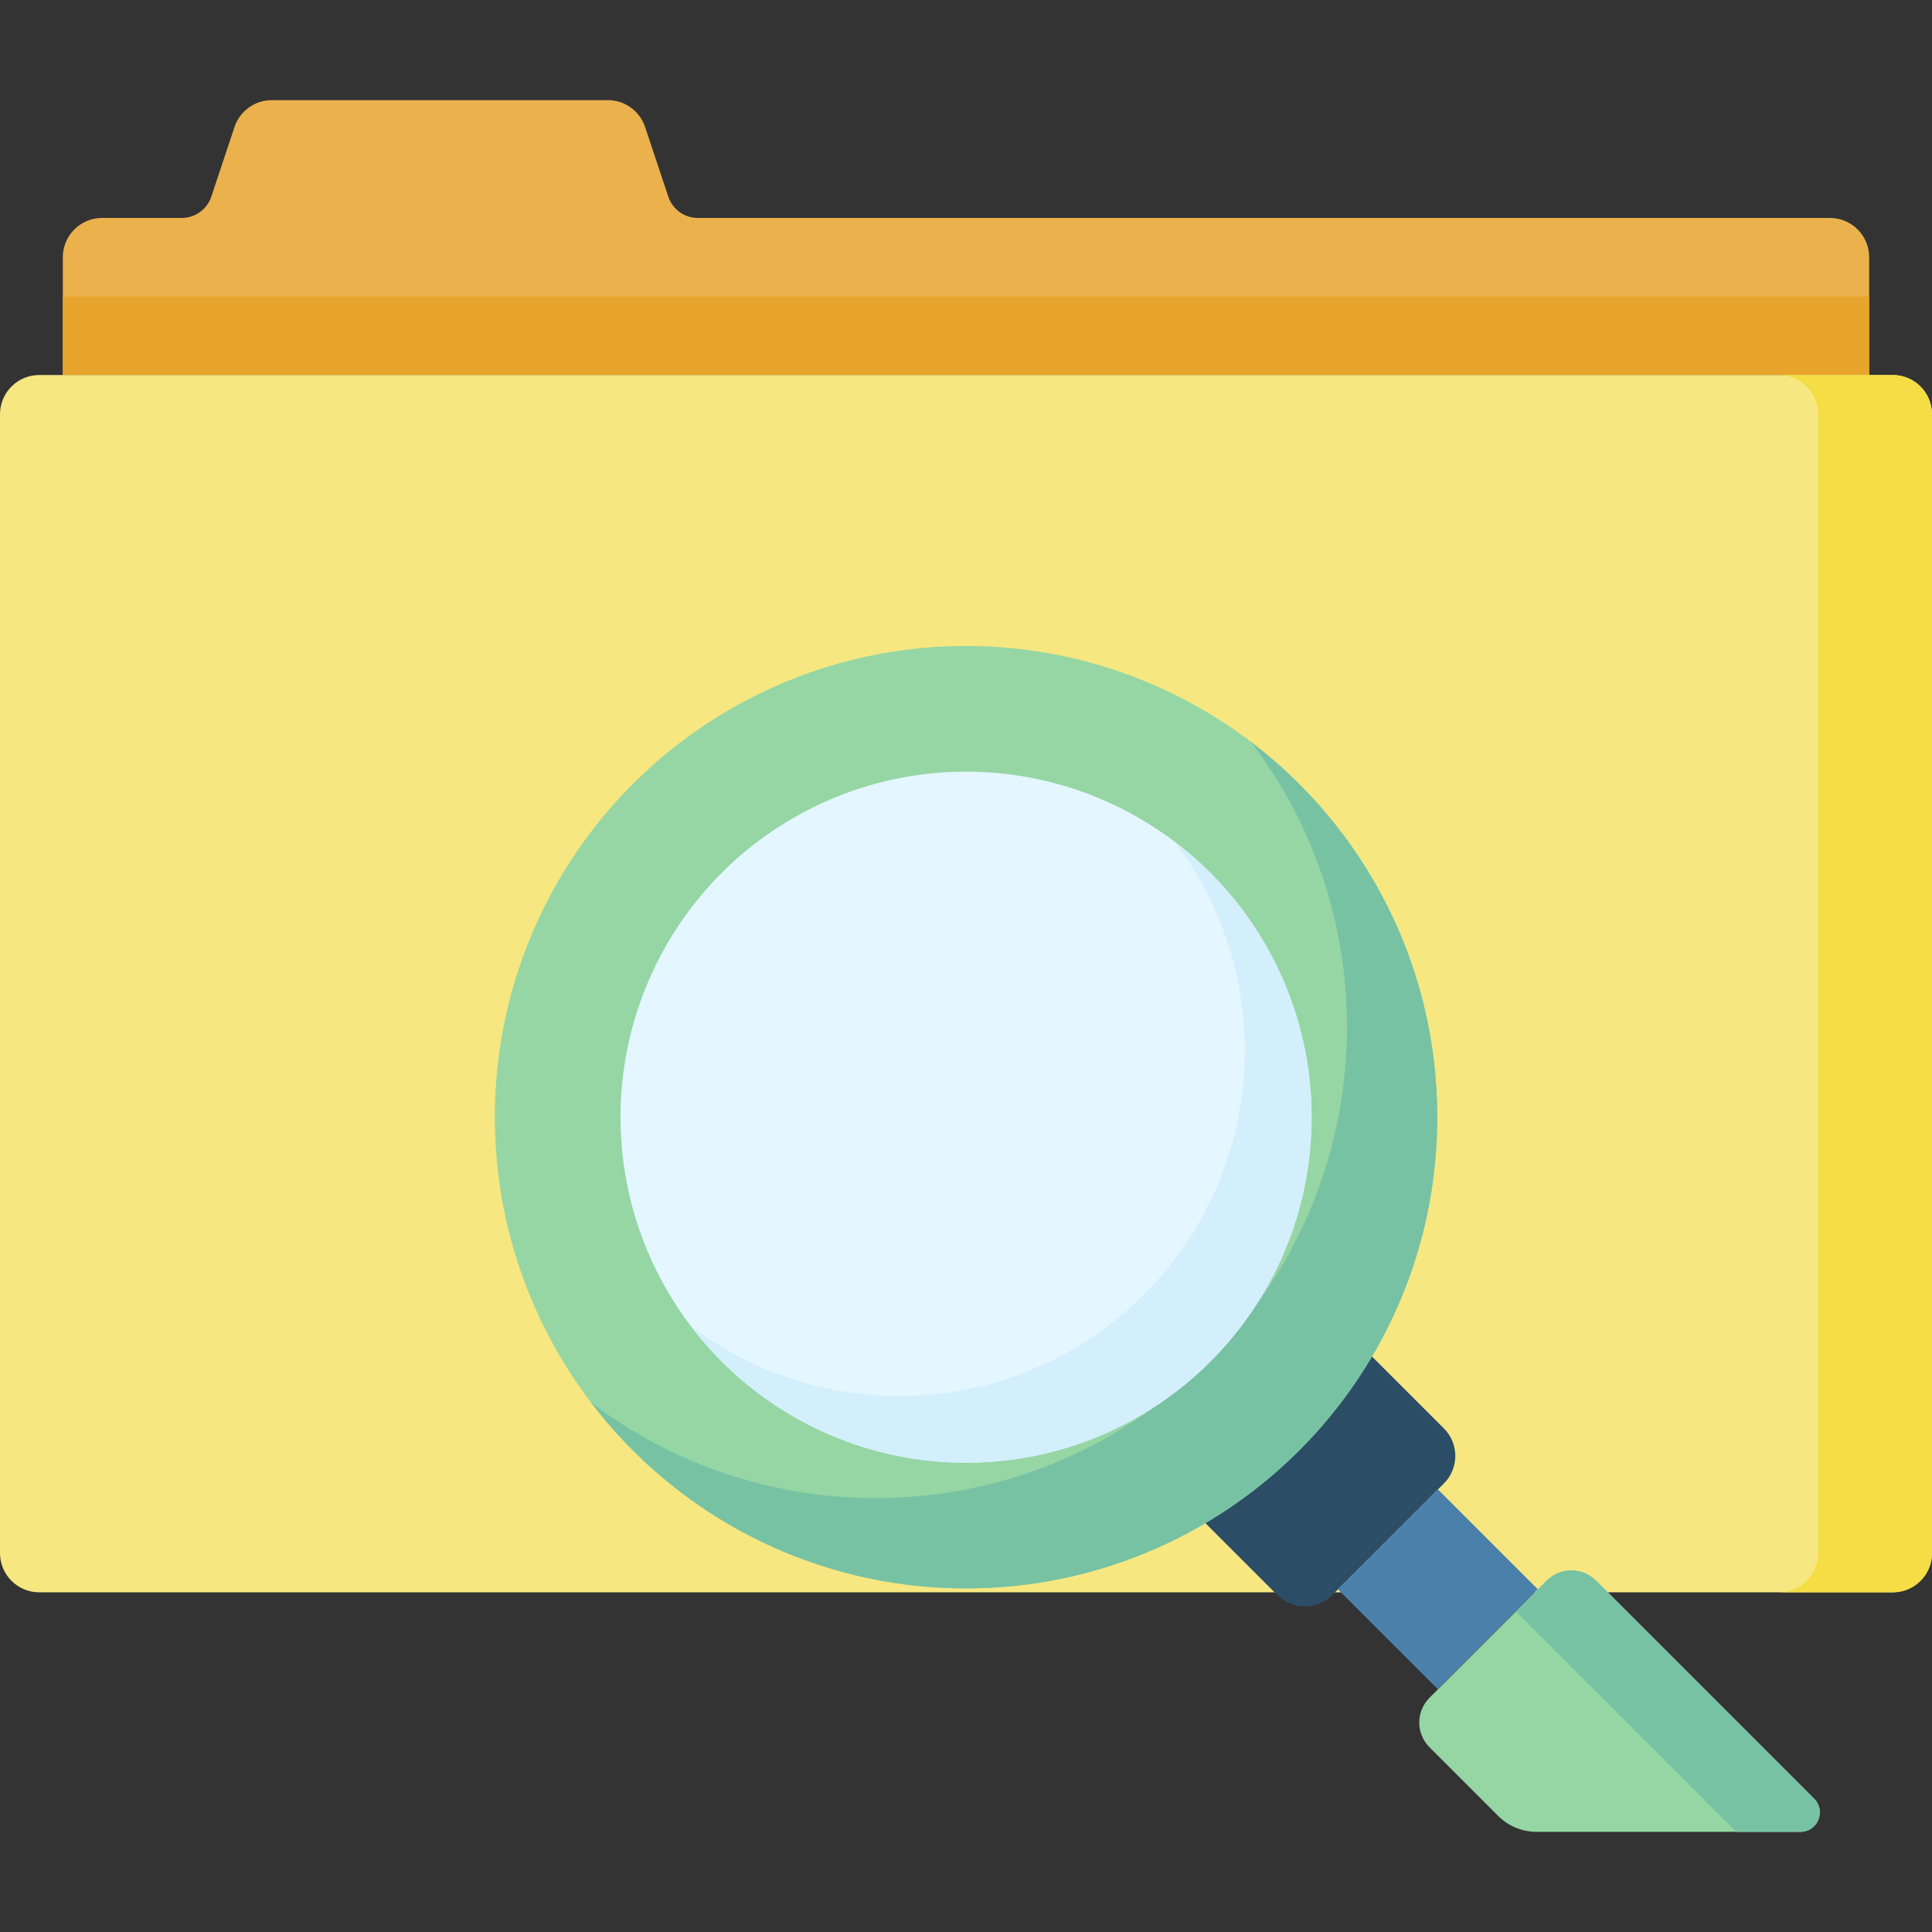 <svg id="Capa_1" enable-background="new 0 0 512 512" height="512" viewBox="0 0 512 512" width="512" xmlns="http://www.w3.org/2000/svg"><rect x="0" y="0" width="512" height="512" fill="#333333" stroke="none"/><g><path d="m177.113 52.121-6.156-18.469c-1.416-4.249-5.393-7.116-9.872-7.116h-89.064c-4.479 0-8.456 2.866-9.872 7.116l-6.156 18.469c-1.122 3.365-4.271 5.635-7.819 5.635h-21.117c-5.747 0-10.407 4.659-10.407 10.407v31.22h478.7v-31.22c0-5.747-4.659-10.407-10.406-10.407h-300.012c-3.547 0-6.697-2.27-7.819-5.635z" fill="#eab14d"/><path d="m16.65 78.569h478.699v20.813h-478.699z" fill="#e7a52e"/><path d="m501.594 421.984h-491.187c-5.748 0-10.407-4.659-10.407-10.407v-301.788c0-5.747 4.659-10.407 10.407-10.407h491.187c5.747 0 10.406 4.659 10.406 10.407v301.789c0 5.747-4.659 10.406-10.406 10.406z" fill="#f6e781"/><path d="m501.594 99.382h-30.179c5.747 0 10.406 4.659 10.406 10.407v301.789c0 5.747-4.659 10.406-10.406 10.406h30.179c5.747 0 10.406-4.659 10.406-10.406v-301.789c0-5.748-4.659-10.407-10.406-10.407z" fill="#f4dd45"/><g><path d="m382.654 393.126-29.582 29.582c-4.023 4.023-10.546 4.023-14.569 0l-19.206-19.206 44.151-44.151 19.206 19.206c4.023 4.023 4.023 10.546 0 14.569z" fill="#2b4d66"/><path d="m362.377 402.43h37.463v37.463h-37.463z" fill="#4a80aa" transform="matrix(.707 -.707 .707 .707 -186.183 392.84)"/><path d="m477.125 485.463h-69.893c-3.825 0-7.493-1.52-10.198-4.224l-18.2-18.2c-3.621-3.621-3.621-9.491 0-13.112l31.039-31.039c3.621-3.621 9.491-3.621 13.112 0l57.782 57.782c3.245 3.245.947 8.793-3.642 8.793z" fill="#95d6a4"/><path d="m409.873 418.888-8.161 8.161 58.414 58.414h16.999c4.589 0 6.887-5.548 3.642-8.793l-57.782-57.782c-3.62-3.621-9.491-3.621-13.112 0z" fill="#78c2a4"/><circle cx="256.014" cy="296.068" fill="#95d6a4" r="124.878"/><path d="m331.533 196.614c15.95 20.973 25.424 47.138 25.424 75.519 0 68.968-55.91 124.878-124.878 124.878-28.381 0-54.546-9.474-75.519-25.424 22.809 29.992 58.867 49.359 99.454 49.359 68.968 0 124.878-55.91 124.878-124.878 0-40.587-19.368-76.646-49.359-99.454z" fill="#78c2a4"/><circle cx="256.014" cy="296.068" fill="#e4f6ff" r="91.577"/><path d="m311.316 223.074c11.66 15.367 18.584 34.525 18.584 55.302 0 50.577-41.001 91.577-91.577 91.577-20.778 0-39.935-6.924-55.302-18.584 16.723 22.039 43.194 36.275 72.993 36.275 50.577 0 91.577-41.001 91.577-91.577 0-29.799-14.236-56.269-36.275-72.993z" fill="#d3effb"/></g></g></svg>